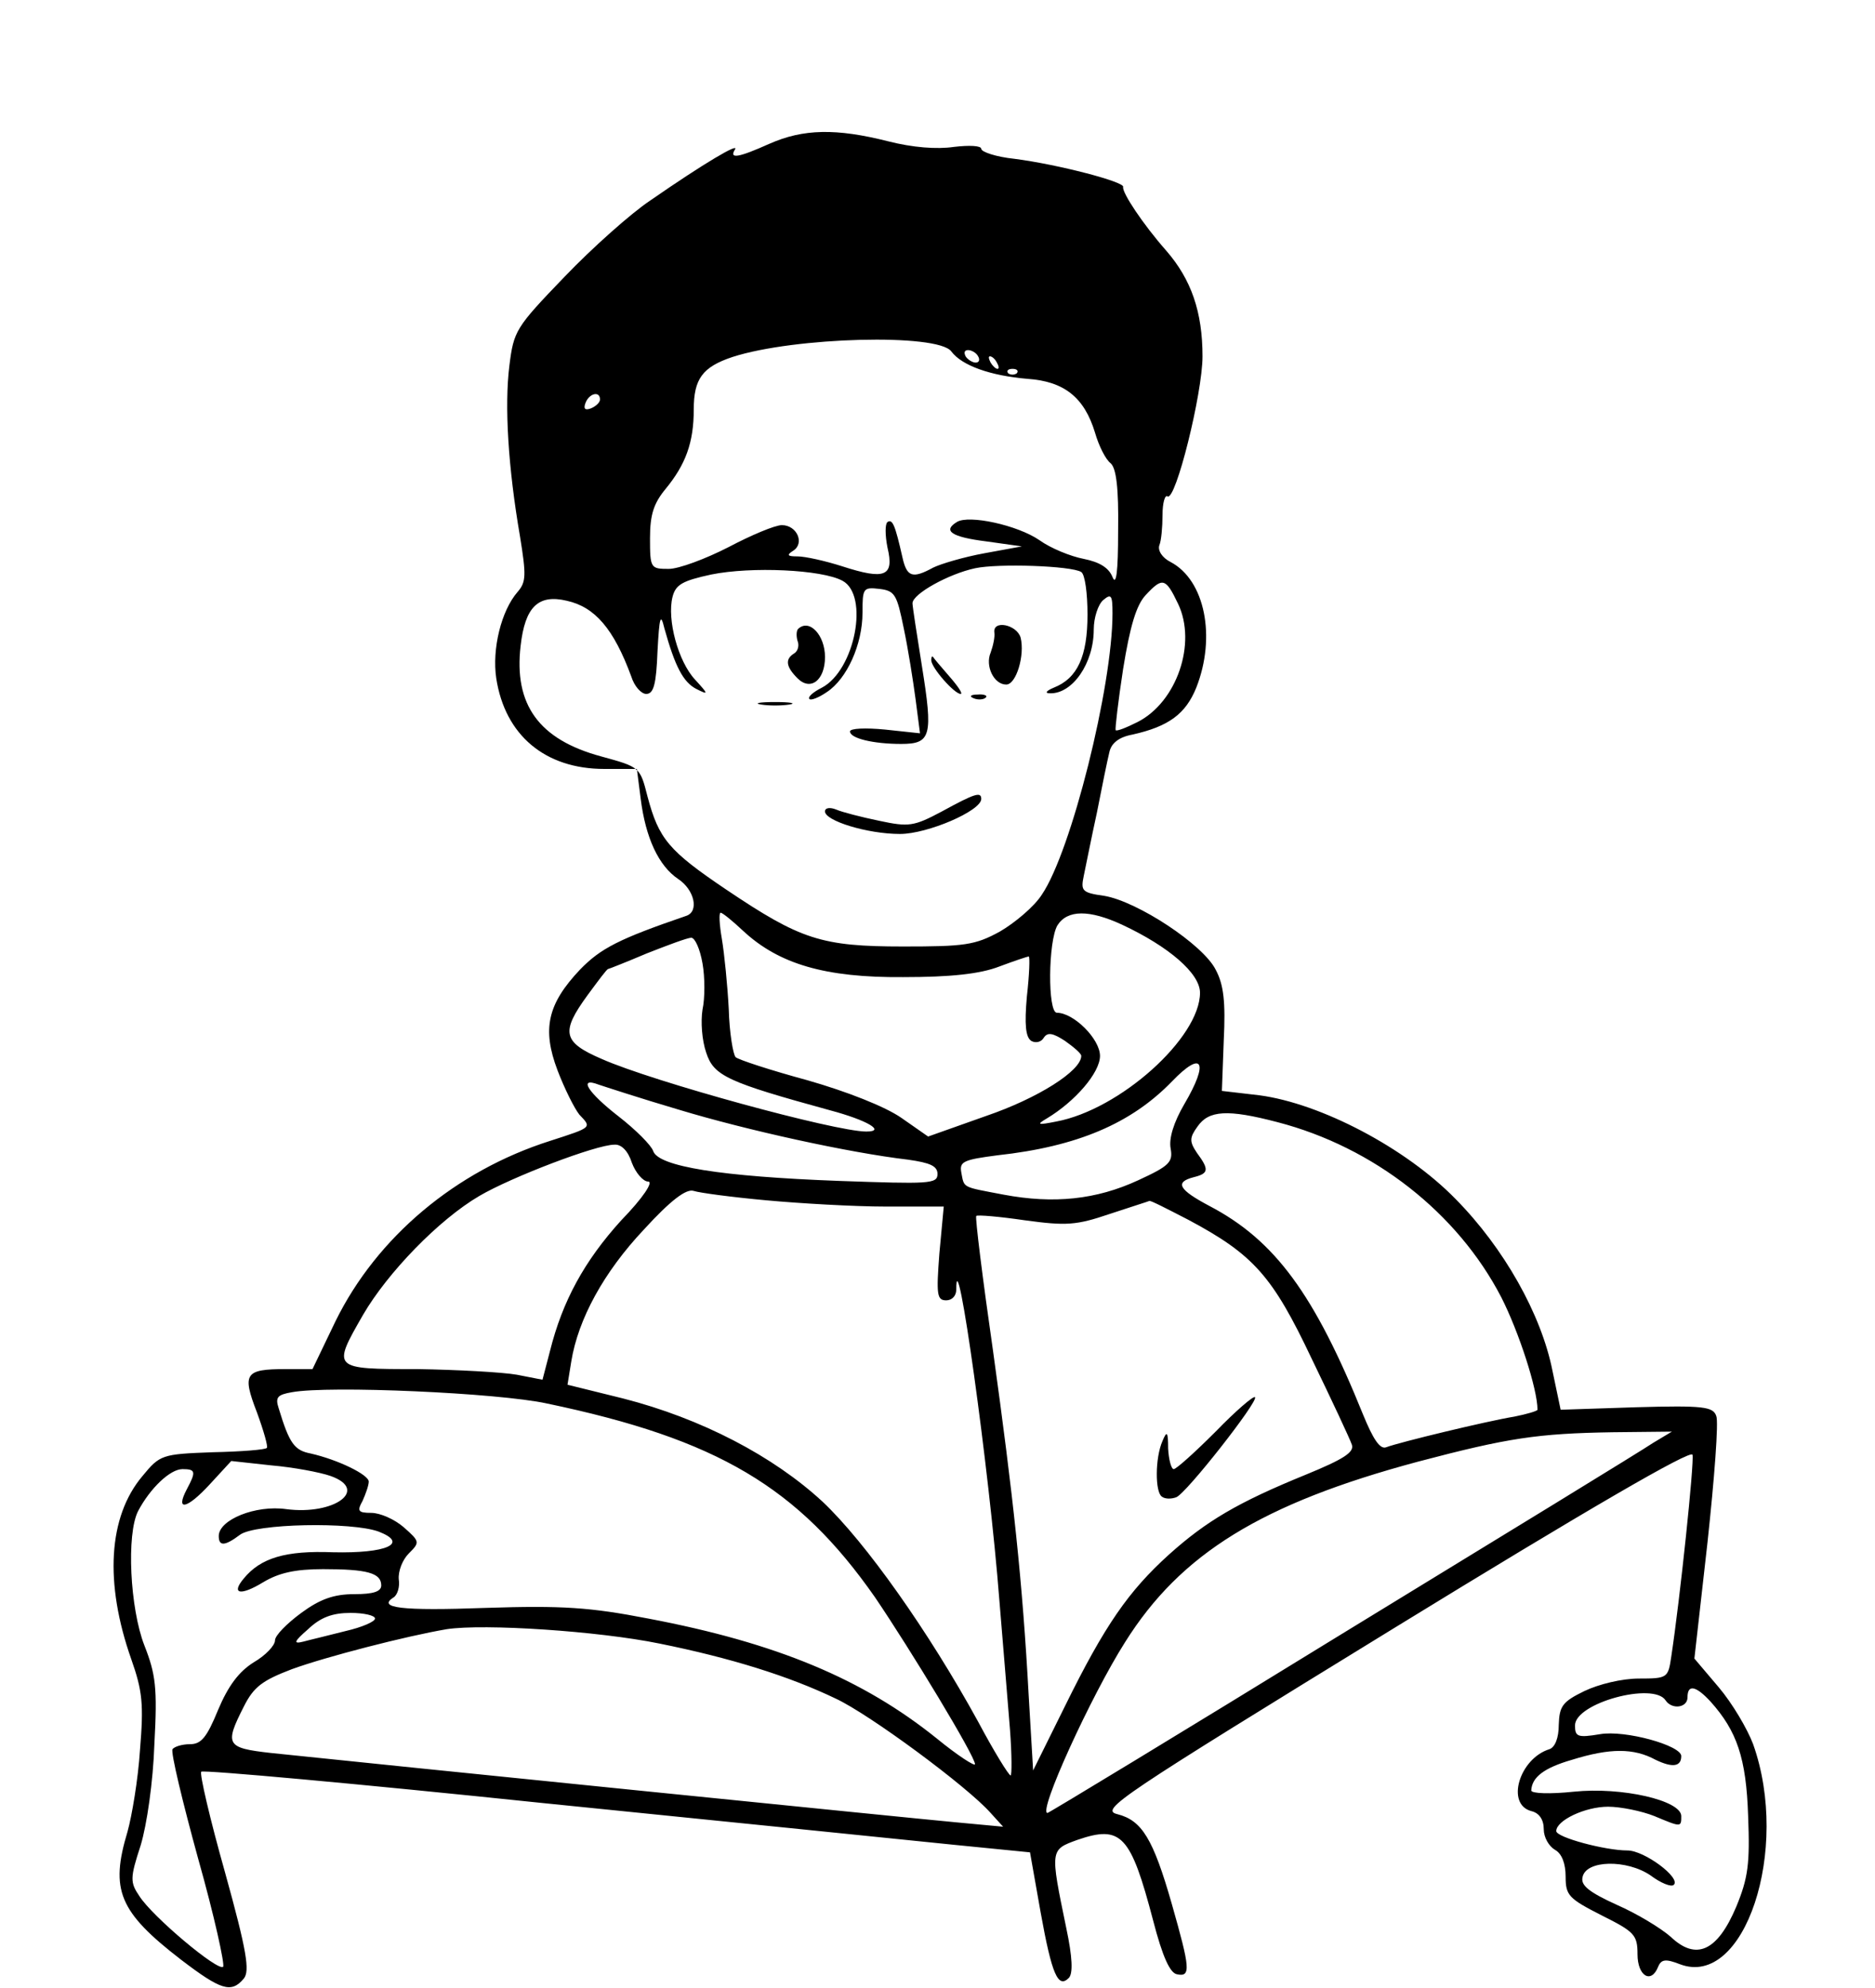 <?xml version="1.0" standalone="no"?>
<!DOCTYPE svg PUBLIC "-//W3C//DTD SVG 20010904//EN"
 "http://www.w3.org/TR/2001/REC-SVG-20010904/DTD/svg10.dtd">
<svg version="1.0" xmlns="http://www.w3.org/2000/svg"
 width="300pt" height="318pt" viewBox="0 0 300 318"
 preserveAspectRatio="xMidYMid meet">
<g transform="translate(0,318) scale(0.1,-0.1)"
fill="#000000" stroke="none">
<path d="M1231 2950 c-49 -22 -65 -25 -55 -9 7 11 -48 -21 -136 -82 -30 -20
-92 -75 -137 -122 -78 -81 -81 -86 -88 -142 -8 -64 -2 -163 17 -273 10 -62 10
-73 -4 -89 -26 -30 -41 -91 -34 -138 14 -91 78 -145 173 -145 l52 0 6 -47 c8
-64 29 -108 60 -129 26 -17 34 -52 13 -59 -108 -37 -137 -52 -170 -86 -52 -55
-61 -95 -36 -161 11 -29 27 -61 35 -71 20 -21 21 -20 -47 -42 -151 -48 -277
-154 -343 -288 l-37 -77 -43 0 c-65 0 -70 -7 -46 -69 11 -30 18 -55 16 -57 -2
-3 -41 -6 -87 -7 -81 -3 -84 -4 -112 -38 -55 -65 -61 -171 -18 -293 18 -51 20
-72 14 -145 -3 -47 -13 -106 -20 -131 -28 -93 -14 -128 86 -205 63 -48 80 -54
100 -30 10 12 5 44 -30 170 -24 85 -41 158 -38 161 4 3 248 -19 545 -50 296
-30 593 -60 660 -67 l121 -12 17 -96 c18 -100 28 -122 45 -105 7 7 6 33 -4 80
-26 126 -26 125 18 141 70 24 85 8 121 -129 15 -58 27 -84 38 -86 23 -5 21 10
-8 112 -30 105 -48 134 -87 144 -29 7 0 26 443 298 308 189 475 286 477 277 3
-12 -20 -231 -34 -323 -5 -34 -6 -35 -52 -35 -27 0 -64 -9 -87 -20 -35 -17
-40 -24 -41 -54 0 -21 -6 -36 -15 -39 -48 -15 -70 -88 -29 -99 13 -3 20 -14
20 -29 0 -13 8 -27 18 -33 11 -6 17 -22 17 -43 0 -30 5 -35 58 -62 52 -26 57
-31 57 -62 0 -35 22 -48 33 -20 5 12 12 13 35 4 103 -39 177 183 117 352 -9
24 -33 65 -55 91 l-39 46 21 186 c11 102 18 193 14 202 -5 15 -21 17 -128 14
l-121 -4 -13 62 c-18 91 -78 197 -155 275 -80 82 -216 153 -314 166 l-60 7 3
81 c3 61 0 89 -13 113 -20 40 -125 109 -178 118 -36 5 -38 8 -33 32 3 14 12
60 21 101 8 41 17 85 20 97 3 14 15 24 37 28 58 13 85 33 102 75 32 81 14 172
-41 201 -14 7 -21 19 -18 27 3 7 5 29 5 48 0 20 4 33 8 30 13 -8 56 165 56
224 0 71 -18 123 -58 169 -37 42 -71 93 -69 102 3 8 -104 36 -174 45 -29 3
-53 11 -53 16 0 5 -19 6 -44 3 -27 -4 -66 -1 -105 9 -83 21 -136 20 -190 -4z
m291 -332 c17 -23 63 -39 122 -44 59 -4 91 -30 108 -86 6 -21 17 -43 25 -49 9
-8 13 -39 12 -108 0 -66 -3 -89 -9 -74 -6 15 -21 24 -46 29 -21 4 -53 17 -71
30 -35 24 -113 41 -132 29 -23 -14 -9 -24 47 -31 l57 -8 -60 -11 c-33 -6 -70
-17 -82 -23 -33 -18 -42 -15 -49 16 -12 53 -16 62 -24 57 -4 -3 -4 -21 0 -41
11 -46 -4 -52 -72 -30 -28 9 -60 16 -72 16 -16 0 -18 2 -7 9 19 12 6 41 -18
41 -11 0 -49 -16 -85 -35 -37 -19 -80 -35 -96 -35 -29 0 -30 1 -30 49 0 38 6
56 25 79 32 39 45 74 45 127 0 49 14 68 62 84 99 32 328 38 350 9z m43 -8 c3
-5 2 -10 -4 -10 -5 0 -13 5 -16 10 -3 6 -2 10 4 10 5 0 13 -4 16 -10z m30 -10
c3 -5 4 -10 1 -10 -3 0 -8 5 -11 10 -3 6 -4 10 -1 10 3 0 8 -4 11 -10z m32
-17 c-4 -3 -10 -3 -14 0 -3 4 0 7 7 7 7 0 10 -3 7 -7z m-667 -42 c0 -5 -7 -11
-14 -14 -10 -4 -13 -1 -9 9 6 15 23 19 23 5z m770 -276 c6 -4 10 -34 10 -68 0
-67 -16 -102 -54 -117 -12 -5 -15 -9 -6 -9 36 -1 70 48 70 102 0 19 7 40 15
47 13 11 15 8 15 -21 0 -117 -66 -381 -113 -450 -12 -19 -43 -45 -67 -59 -40
-22 -57 -24 -155 -24 -131 0 -164 11 -283 91 -92 62 -108 81 -126 149 -12 47
-12 47 -74 64 -100 27 -140 83 -129 177 7 62 28 83 74 72 45 -10 75 -45 103
-121 5 -16 16 -28 24 -28 12 0 16 16 18 68 3 56 5 62 11 37 17 -61 30 -86 51
-97 20 -10 20 -9 -2 15 -27 29 -45 96 -36 132 5 20 16 26 62 36 64 13 177 8
210 -10 43 -23 20 -143 -33 -171 -14 -7 -23 -15 -20 -18 2 -3 15 2 28 11 32
21 57 76 57 127 0 39 1 41 27 38 25 -3 28 -9 39 -63 7 -33 15 -84 19 -114 l7
-54 -56 6 c-31 3 -56 2 -56 -3 0 -11 37 -20 82 -20 48 0 51 13 33 125 -8 50
-15 95 -15 100 0 15 58 47 100 56 37 8 154 4 170 -6z m155 -51 c30 -63 -2
-157 -65 -189 -18 -9 -33 -15 -35 -13 -1 2 4 46 12 98 11 68 21 102 36 118 27
29 32 28 52 -14z m-696 -523 c57 -53 131 -75 256 -74 76 0 123 5 154 17 24 9
45 16 47 16 2 0 1 -29 -3 -64 -4 -45 -2 -65 7 -71 7 -4 16 -2 20 5 6 9 14 8
34 -5 14 -10 26 -20 26 -24 0 -24 -70 -68 -152 -96 l-93 -33 -43 30 c-26 18
-87 42 -150 60 -59 16 -111 33 -115 37 -4 4 -10 39 -11 77 -2 38 -7 88 -11
112 -4 23 -5 42 -2 42 3 0 19 -13 36 -29z m606 10 c75 -35 125 -78 125 -109 0
-72 -128 -187 -230 -206 -30 -6 -32 -5 -15 5 45 27 85 73 85 100 0 27 -42 69
-69 69 -15 0 -14 115 1 140 16 25 51 25 103 1z m-671 -62 c4 -22 4 -56 0 -74
-3 -19 -1 -49 6 -69 12 -37 34 -47 198 -92 60 -16 90 -34 58 -34 -50 0 -342
80 -423 116 -63 27 -66 43 -23 102 17 23 31 42 33 42 1 0 29 11 62 25 33 13
65 25 71 25 6 0 14 -18 18 -41z m771 -225 c-17 -29 -25 -55 -22 -71 4 -22 -2
-28 -52 -51 -67 -31 -135 -38 -215 -23 -68 13 -63 10 -68 36 -3 17 4 20 58 27
128 14 214 51 279 118 49 51 60 32 20 -36z m-809 -9 c109 -33 273 -69 367 -80
35 -5 47 -10 47 -23 0 -16 -14 -16 -157 -11 -189 7 -290 23 -298 48 -3 9 -28
34 -55 55 -49 38 -66 64 -32 51 9 -3 67 -22 128 -40z m958 -20 c154 -40 288
-145 358 -280 28 -55 58 -147 58 -180 0 -2 -17 -7 -37 -11 -43 -7 -184 -41
-205 -49 -10 -4 -21 13 -37 52 -78 193 -141 279 -246 334 -49 26 -56 38 -25
46 24 6 25 12 5 39 -12 18 -12 24 1 42 18 26 48 28 128 7z m-1033 -65 c6 -16
18 -30 26 -30 9 0 -8 -26 -43 -62 -59 -65 -94 -129 -114 -209 l-12 -46 -41 8
c-23 4 -95 8 -159 9 -137 0 -137 0 -87 87 39 67 121 152 186 190 51 30 187 82
216 82 11 1 22 -10 28 -29z m215 -60 c54 -5 141 -10 191 -10 l93 0 -7 -75 c-5
-66 -4 -75 11 -75 9 0 16 7 16 17 0 90 53 -289 69 -497 6 -74 14 -168 17 -207
3 -40 3 -73 1 -73 -3 0 -27 39 -52 86 -79 144 -180 287 -249 352 -79 73 -194
133 -319 165 l-89 22 6 37 c11 68 52 143 116 211 43 47 68 66 80 62 9 -3 61
-10 116 -15z m675 -31 c105 -56 135 -90 198 -223 32 -66 61 -128 64 -137 4
-12 -13 -23 -74 -48 -108 -44 -159 -74 -219 -128 -64 -58 -102 -112 -166 -242
l-51 -103 -7 118 c-10 185 -25 321 -57 552 -17 118 -29 215 -27 217 2 2 37 -1
78 -7 66 -9 82 -8 135 10 33 11 62 20 64 21 2 1 29 -13 62 -30z m-1026 -294
c273 -57 402 -134 525 -310 57 -84 160 -254 160 -267 0 -4 -28 14 -61 41 -118
95 -256 153 -462 192 -93 18 -137 21 -260 17 -136 -5 -174 0 -147 17 6 4 10
17 8 29 -1 13 6 31 16 41 18 18 18 19 -8 42 -15 13 -38 23 -52 23 -21 0 -23 3
-14 19 5 11 10 25 10 31 0 11 -49 35 -93 45 -26 5 -34 16 -51 72 -6 18 -2 22
21 26 59 11 330 -1 408 -18z m1770 -63 c-16 -11 -240 -148 -497 -305 -257
-158 -470 -287 -472 -287 -16 0 70 188 124 273 89 142 219 222 469 289 144 38
191 45 311 47 l95 1 -30 -18z m-2116 -53 c62 -22 6 -63 -71 -53 -49 7 -108
-17 -108 -43 0 -17 10 -16 34 2 24 18 179 21 222 5 49 -19 12 -35 -73 -33 -76
3 -116 -9 -143 -42 -21 -25 -5 -28 31 -6 25 15 51 21 96 21 70 0 93 -6 93 -26
0 -10 -13 -14 -43 -14 -33 0 -55 -8 -85 -30 -23 -17 -42 -36 -42 -44 0 -8 -15
-24 -34 -35 -24 -15 -41 -38 -57 -76 -18 -44 -27 -55 -45 -55 -13 0 -25 -4
-28 -8 -3 -5 16 -84 41 -175 26 -92 43 -170 40 -173 -8 -8 -113 80 -134 113
-15 22 -15 29 2 81 10 33 20 102 22 162 5 91 2 112 -16 158 -23 59 -29 178
-10 215 19 36 51 67 71 67 21 0 22 -4 7 -32 -19 -36 0 -32 36 7 l35 38 64 -7
c35 -3 78 -11 95 -17z m71 -228 c0 -5 -21 -14 -47 -20 -27 -7 -57 -14 -68 -17
-16 -4 -15 0 8 20 20 19 39 26 68 26 21 0 39 -4 39 -9z m455 -40 c114 -23 207
-52 282 -88 54 -25 211 -141 248 -183 l20 -22 -75 7 c-66 6 -936 94 -1097 111
-71 8 -74 13 -43 74 16 32 30 42 77 60 55 20 183 53 248 64 60 9 242 -3 340
-23z m1682 -93 c42 -47 57 -90 60 -183 3 -76 0 -99 -19 -145 -30 -71 -64 -87
-105 -48 -16 14 -54 37 -86 51 -44 20 -58 31 -55 44 5 28 71 29 109 3 16 -12
33 -19 37 -15 12 11 -47 55 -74 55 -36 0 -114 21 -114 31 0 17 46 39 83 39 20
0 54 -7 74 -15 43 -18 43 -18 43 0 0 25 -95 47 -172 39 -38 -4 -68 -3 -68 2 1
21 20 36 65 49 61 19 99 19 134 0 27 -13 41 -11 41 6 0 17 -90 42 -130 35 -36
-6 -40 -4 -40 14 0 36 126 70 145 40 10 -15 35 -12 35 5 0 21 13 19 37 -7z"/>
<path d="M1277 2174 c-3 -3 -3 -12 -1 -19 3 -7 1 -16 -5 -20 -15 -9 -14 -21 5
-40 21 -21 44 -3 44 34 0 35 -25 62 -43 45z"/>
<path d="M1591 2168 c1 -7 -2 -21 -6 -32 -9 -21 5 -51 25 -51 16 0 30 47 23
75 -6 21 -45 29 -42 8z"/>
<path d="M1490 2124 c0 -12 37 -54 47 -54 4 0 -4 12 -18 28 -13 15 -25 29 -26
31 -2 2 -3 0 -3 -5z"/>
<path d="M1558 2063 c7 -3 16 -2 19 1 4 3 -2 6 -13 5 -11 0 -14 -3 -6 -6z"/>
<path d="M1218 2053 c12 -2 32 -2 45 0 12 2 2 4 -23 4 -25 0 -35 -2 -22 -4z"/>
<path d="M1507 1882 c-45 -24 -53 -25 -100 -15 -29 6 -60 14 -69 18 -10 4 -18
3 -18 -3 0 -15 68 -36 120 -36 44 0 130 37 130 56 0 12 -10 9 -63 -20z"/>
<path d="M1945 890 c-33 -33 -63 -60 -67 -60 -4 0 -8 15 -9 33 0 27 -2 29 -9
12 -12 -27 -12 -82 -1 -89 5 -4 15 -4 23 -1 16 6 132 154 126 160 -2 3 -31
-22 -63 -55z"/>
</g>
</svg>

